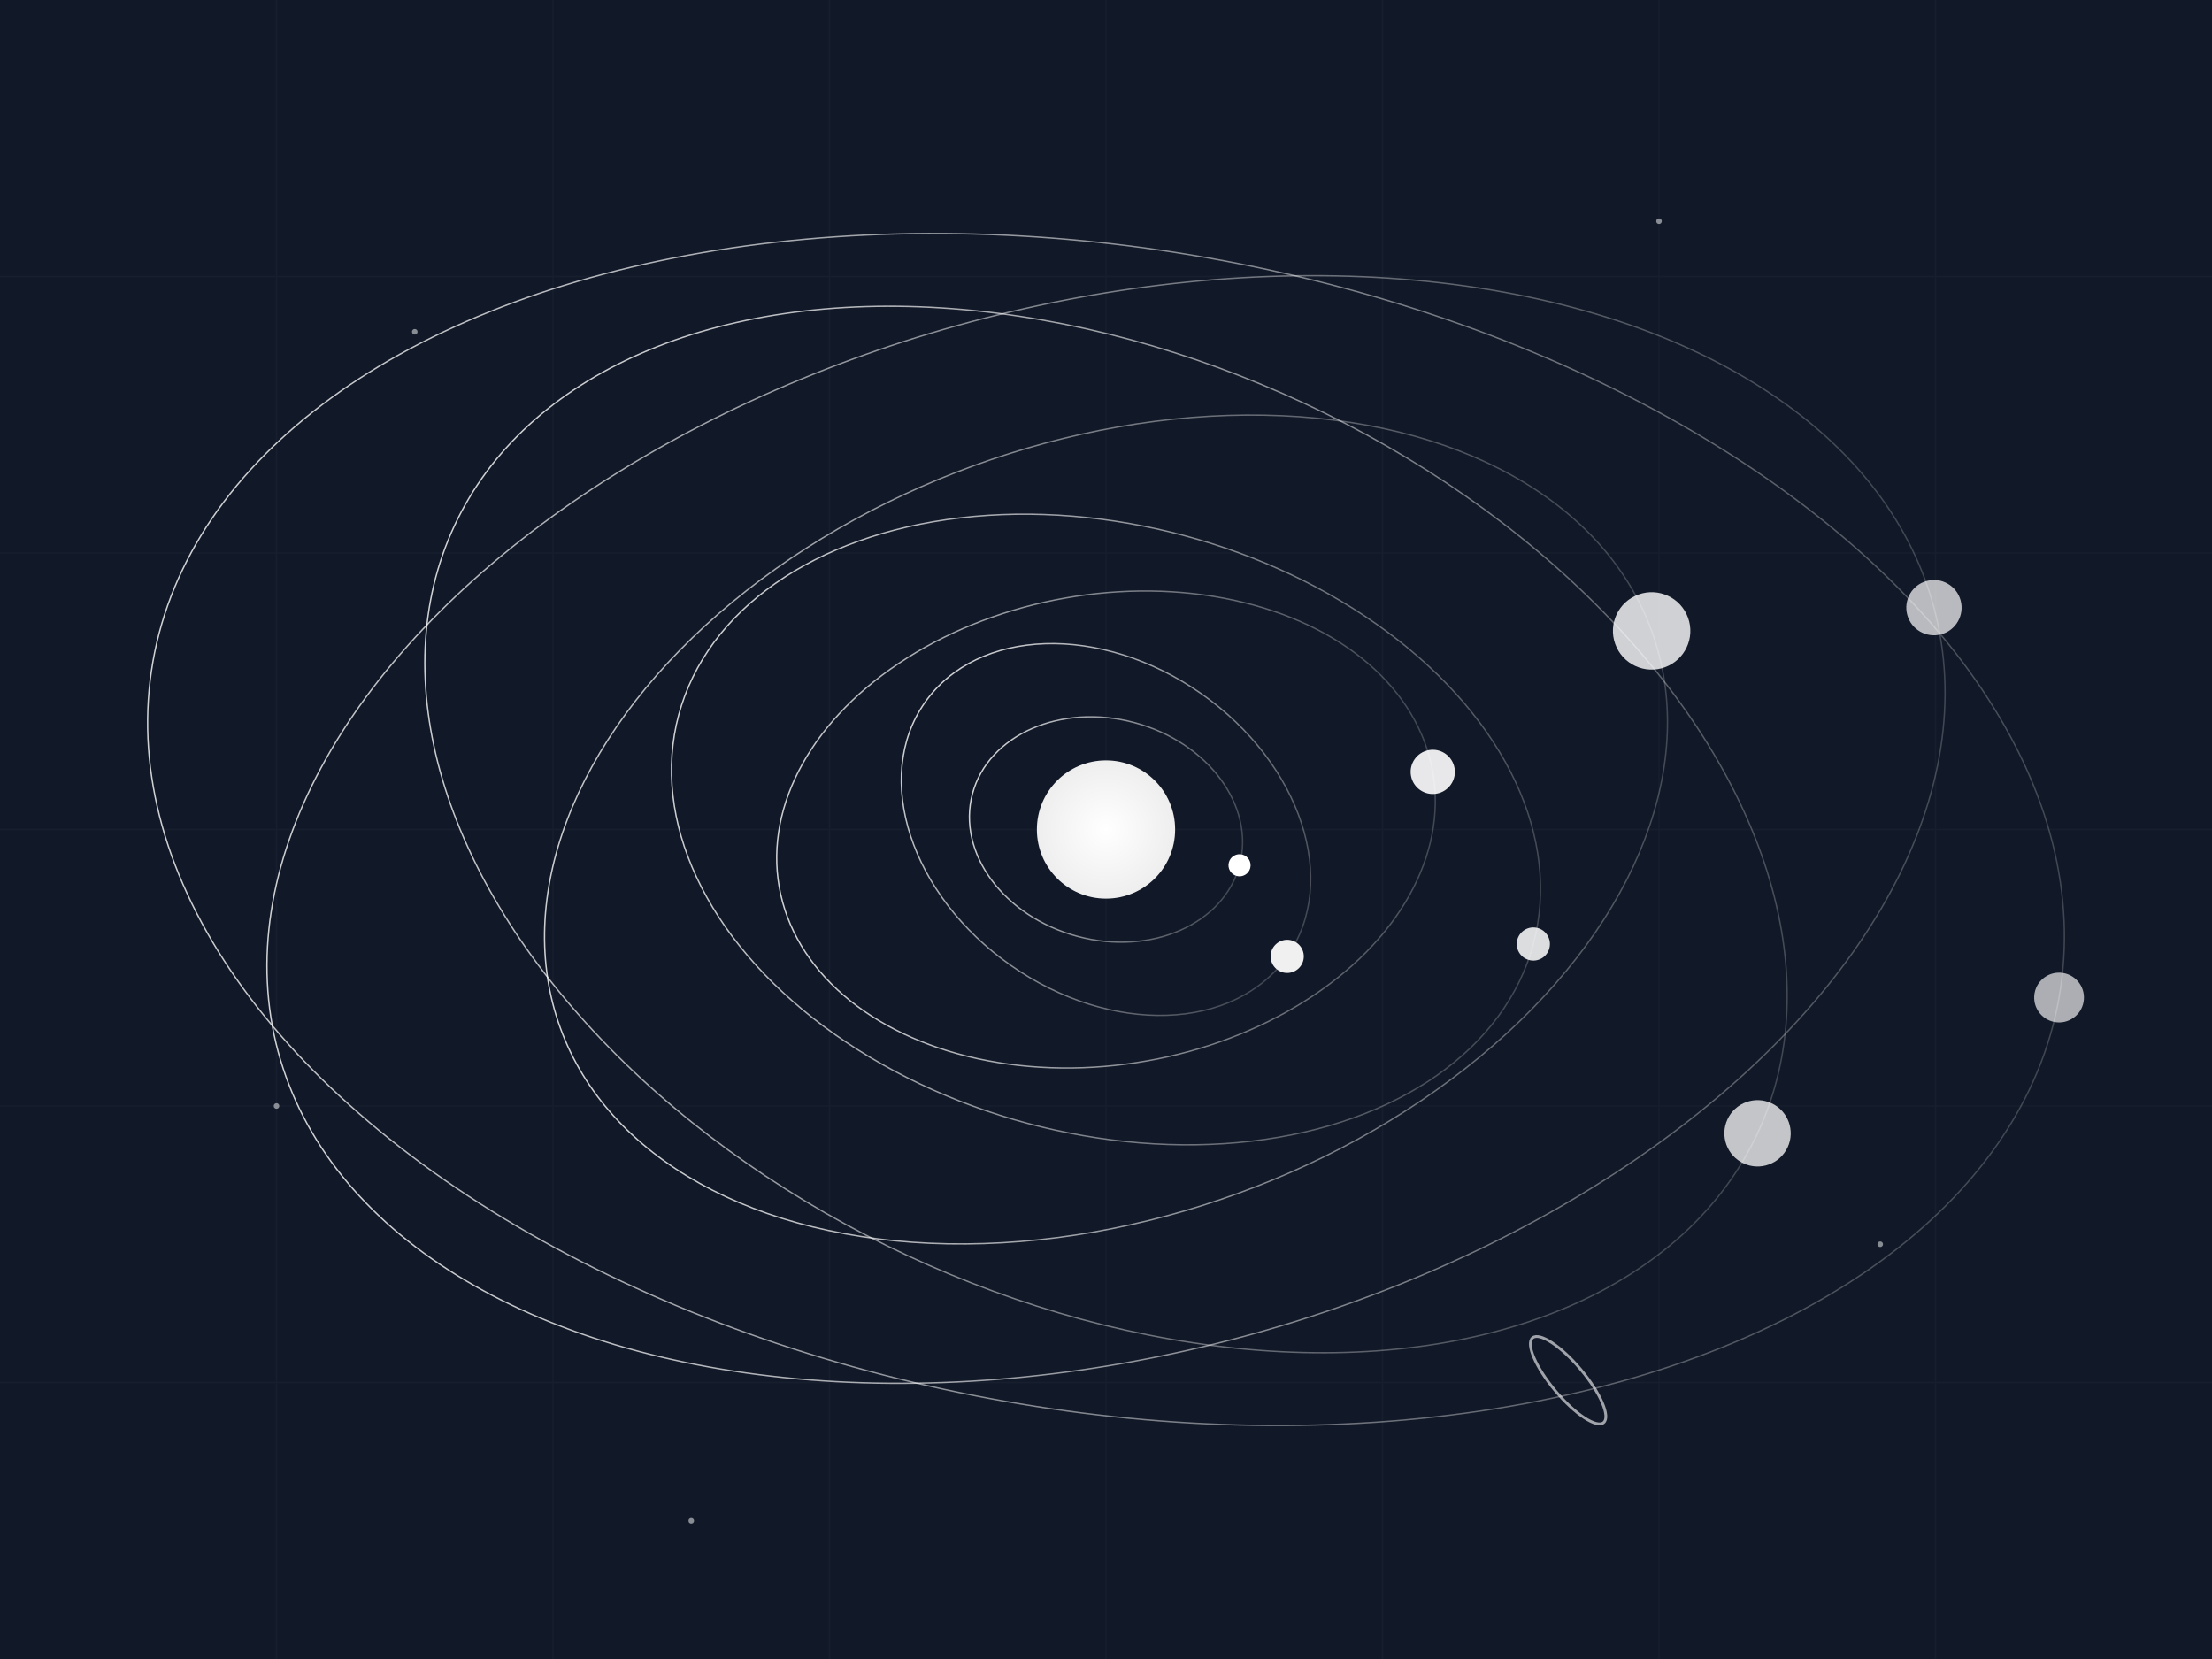 <svg xmlns="http://www.w3.org/2000/svg" viewBox="0 0 800 600">
  <defs>
    <radialGradient id="sunGradient" cx="50%" cy="50%" r="50%" fx="50%" fy="50%">
      <stop offset="0%" stop-color="#FFFFFF" />
      <stop offset="100%" stop-color="#EEEEEE" />
    </radialGradient>
    
    <filter id="glow" x="-50%" y="-50%" width="200%" height="200%">
      <feGaussianBlur stdDeviation="5" result="blur" />
      <feComposite in="SourceGraphic" in2="blur" operator="over" />
    </filter>
    
    <linearGradient id="orbitGradient" x1="0%" y1="0%" x2="100%" y2="0%">
      <stop offset="0%" stop-color="#FFFFFF" stop-opacity="0.8" />
      <stop offset="100%" stop-color="#FFFFFF" stop-opacity="0.2" />
    </linearGradient>
  </defs>
  
  <!-- 背景 -->
  <rect width="800" height="600" fill="#111827" />
  
  <!-- 装饰性网格背景 -->
  <g stroke="#2D3748" stroke-width="0.5" opacity="0.2">
    <g id="horizontalLines">
      <line x1="0" y1="100" x2="800" y2="100" />
      <line x1="0" y1="200" x2="800" y2="200" />
      <line x1="0" y1="300" x2="800" y2="300" />
      <line x1="0" y1="400" x2="800" y2="400" />
      <line x1="0" y1="500" x2="800" y2="500" />
    </g>
    <g id="verticalLines">
      <line x1="100" y1="0" x2="100" y2="600" />
      <line x1="200" y1="0" x2="200" y2="600" />
      <line x1="300" y1="0" x2="300" y2="600" />
      <line x1="400" y1="0" x2="400" y2="600" />
      <line x1="500" y1="0" x2="500" y2="600" />
      <line x1="600" y1="0" x2="600" y2="600" />
      <line x1="700" y1="0" x2="700" y2="600" />
    </g>
  </g>
  
  <!-- 太阳系中心点 -->
  <g transform="translate(400, 300)">
    <!-- 太阳 -->
    <circle cx="0" cy="0" r="25" fill="url(#sunGradient)" filter="url(#glow)">
      <animate attributeName="r" values="25;27;25" dur="5s" repeatCount="indefinite" />
    </circle>
    
    <!-- 星球轨道和行星 -->
    <!-- 水星 -->
    <g transform="rotate(15)">
      <ellipse cx="0" cy="0" rx="50" ry="40" fill="none" stroke="url(#orbitGradient)" stroke-width="0.5" />
      <circle cx="50" cy="0" r="4" fill="#FFFFFF">
        <animateTransform
          attributeName="transform"
          type="rotate"
          from="0 0 0"
          to="360 0 0"
          dur="3s"
          repeatCount="indefinite" />
      </circle>
    </g>
    
    <!-- 金星 -->
    <g transform="rotate(35)">
      <ellipse cx="0" cy="0" rx="80" ry="60" fill="none" stroke="url(#orbitGradient)" stroke-width="0.5" />
      <circle cx="80" cy="0" r="6" fill="#F0F0F0">
        <animateTransform
          attributeName="transform"
          type="rotate"
          from="0 0 0"
          to="360 0 0"
          dur="5s"
          repeatCount="indefinite" />
      </circle>
    </g>
    
    <!-- 地球 -->
    <g transform="rotate(-10)">
      <ellipse cx="0" cy="0" rx="120" ry="85" fill="none" stroke="url(#orbitGradient)" stroke-width="0.5" />
      <circle cx="120" cy="0" r="8" fill="#FFFFFF" opacity="0.9">
        <animateTransform
          attributeName="transform"
          type="rotate"
          from="0 0 0"
          to="360 0 0"
          dur="8s"
          repeatCount="indefinite" />
      </circle>
    </g>
    
    <!-- 火星 -->
    <g transform="rotate(15)">
      <ellipse cx="0" cy="0" rx="160" ry="110" fill="none" stroke="url(#orbitGradient)" stroke-width="0.5" />
      <circle cx="160" cy="0" r="6" fill="#FFFFFF" opacity="0.85">
        <animateTransform
          attributeName="transform"
          type="rotate"
          from="0 0 0"
          to="360 0 0"
          dur="10s"
          repeatCount="indefinite" />
      </circle>
    </g>
    
    <!-- 木星 -->
    <g transform="rotate(-20)">
      <ellipse cx="0" cy="0" rx="210" ry="140" fill="none" stroke="url(#orbitGradient)" stroke-width="0.5" />
      <circle cx="210" cy="0" r="14" fill="#FFFFFF" opacity="0.8">
        <animateTransform
          attributeName="transform"
          type="rotate"
          from="0 0 0"
          to="360 0 0"
          dur="16s"
          repeatCount="indefinite" />
      </circle>
    </g>
    
    <!-- 土星 -->
    <g transform="rotate(25)">
      <ellipse cx="0" cy="0" rx="260" ry="170" fill="none" stroke="url(#orbitGradient)" stroke-width="0.5" />
      <g>
        <circle cx="260" cy="0" r="12" fill="#FFFFFF" opacity="0.75" />
        <ellipse cx="260" cy="0" rx="20" ry="6" fill="none" stroke="#FFFFFF" stroke-width="1" opacity="0.6" transform="rotate(25)" />
        <animateTransform
          attributeName="transform"
          type="rotate"
          from="0 0 0"
          to="360 0 0"
          dur="22s"
          repeatCount="indefinite" />
      </g>
    </g>
    
    <!-- 天王星 -->
    <g transform="rotate(-15)">
      <ellipse cx="0" cy="0" rx="310" ry="190" fill="none" stroke="url(#orbitGradient)" stroke-width="0.5" />
      <circle cx="310" cy="0" r="10" fill="#FFFFFF" opacity="0.7">
        <animateTransform
          attributeName="transform"
          type="rotate"
          from="0 0 0"
          to="360 0 0"
          dur="28s"
          repeatCount="indefinite" />
      </circle>
    </g>
    
    <!-- 海王星 -->
    <g transform="rotate(10)">
      <ellipse cx="0" cy="0" rx="350" ry="210" fill="none" stroke="url(#orbitGradient)" stroke-width="0.5" />
      <circle cx="350" cy="0" r="9" fill="#FFFFFF" opacity="0.65">
        <animateTransform
          attributeName="transform"
          type="rotate"
          from="0 0 0"
          to="360 0 0"
          dur="35s"
          repeatCount="indefinite" />
      </circle>
    </g>
    
    <!-- 额外装饰性星星 -->
    <g fill="#FFFFFF" opacity="0.5">
      <circle cx="-250" cy="-180" r="1">
        <animate attributeName="opacity" values="0.3;0.8;0.3" dur="3s" repeatCount="indefinite" />
      </circle>
      <circle cx="200" cy="-220" r="1">
        <animate attributeName="opacity" values="0.5;0.9;0.5" dur="4s" repeatCount="indefinite" />
      </circle>
      <circle cx="-300" cy="100" r="1">
        <animate attributeName="opacity" values="0.2;0.7;0.2" dur="5s" repeatCount="indefinite" />
      </circle>
      <circle cx="280" cy="150" r="1">
        <animate attributeName="opacity" values="0.4;0.8;0.4" dur="2.5s" repeatCount="indefinite" />
      </circle>
      <circle cx="-150" cy="250" r="1">
        <animate attributeName="opacity" values="0.3;0.6;0.3" dur="3.5s" repeatCount="indefinite" />
      </circle>
    </g>
    
    <!-- 整体视角旋转动画 -->
    <animateTransform
      attributeName="transform"
      type="rotate"
      from="0 0 0"
      to="5 0 0"
      dur="30s"
      repeatCount="indefinite"
      additive="sum" />
  </g>
  
  </svg>